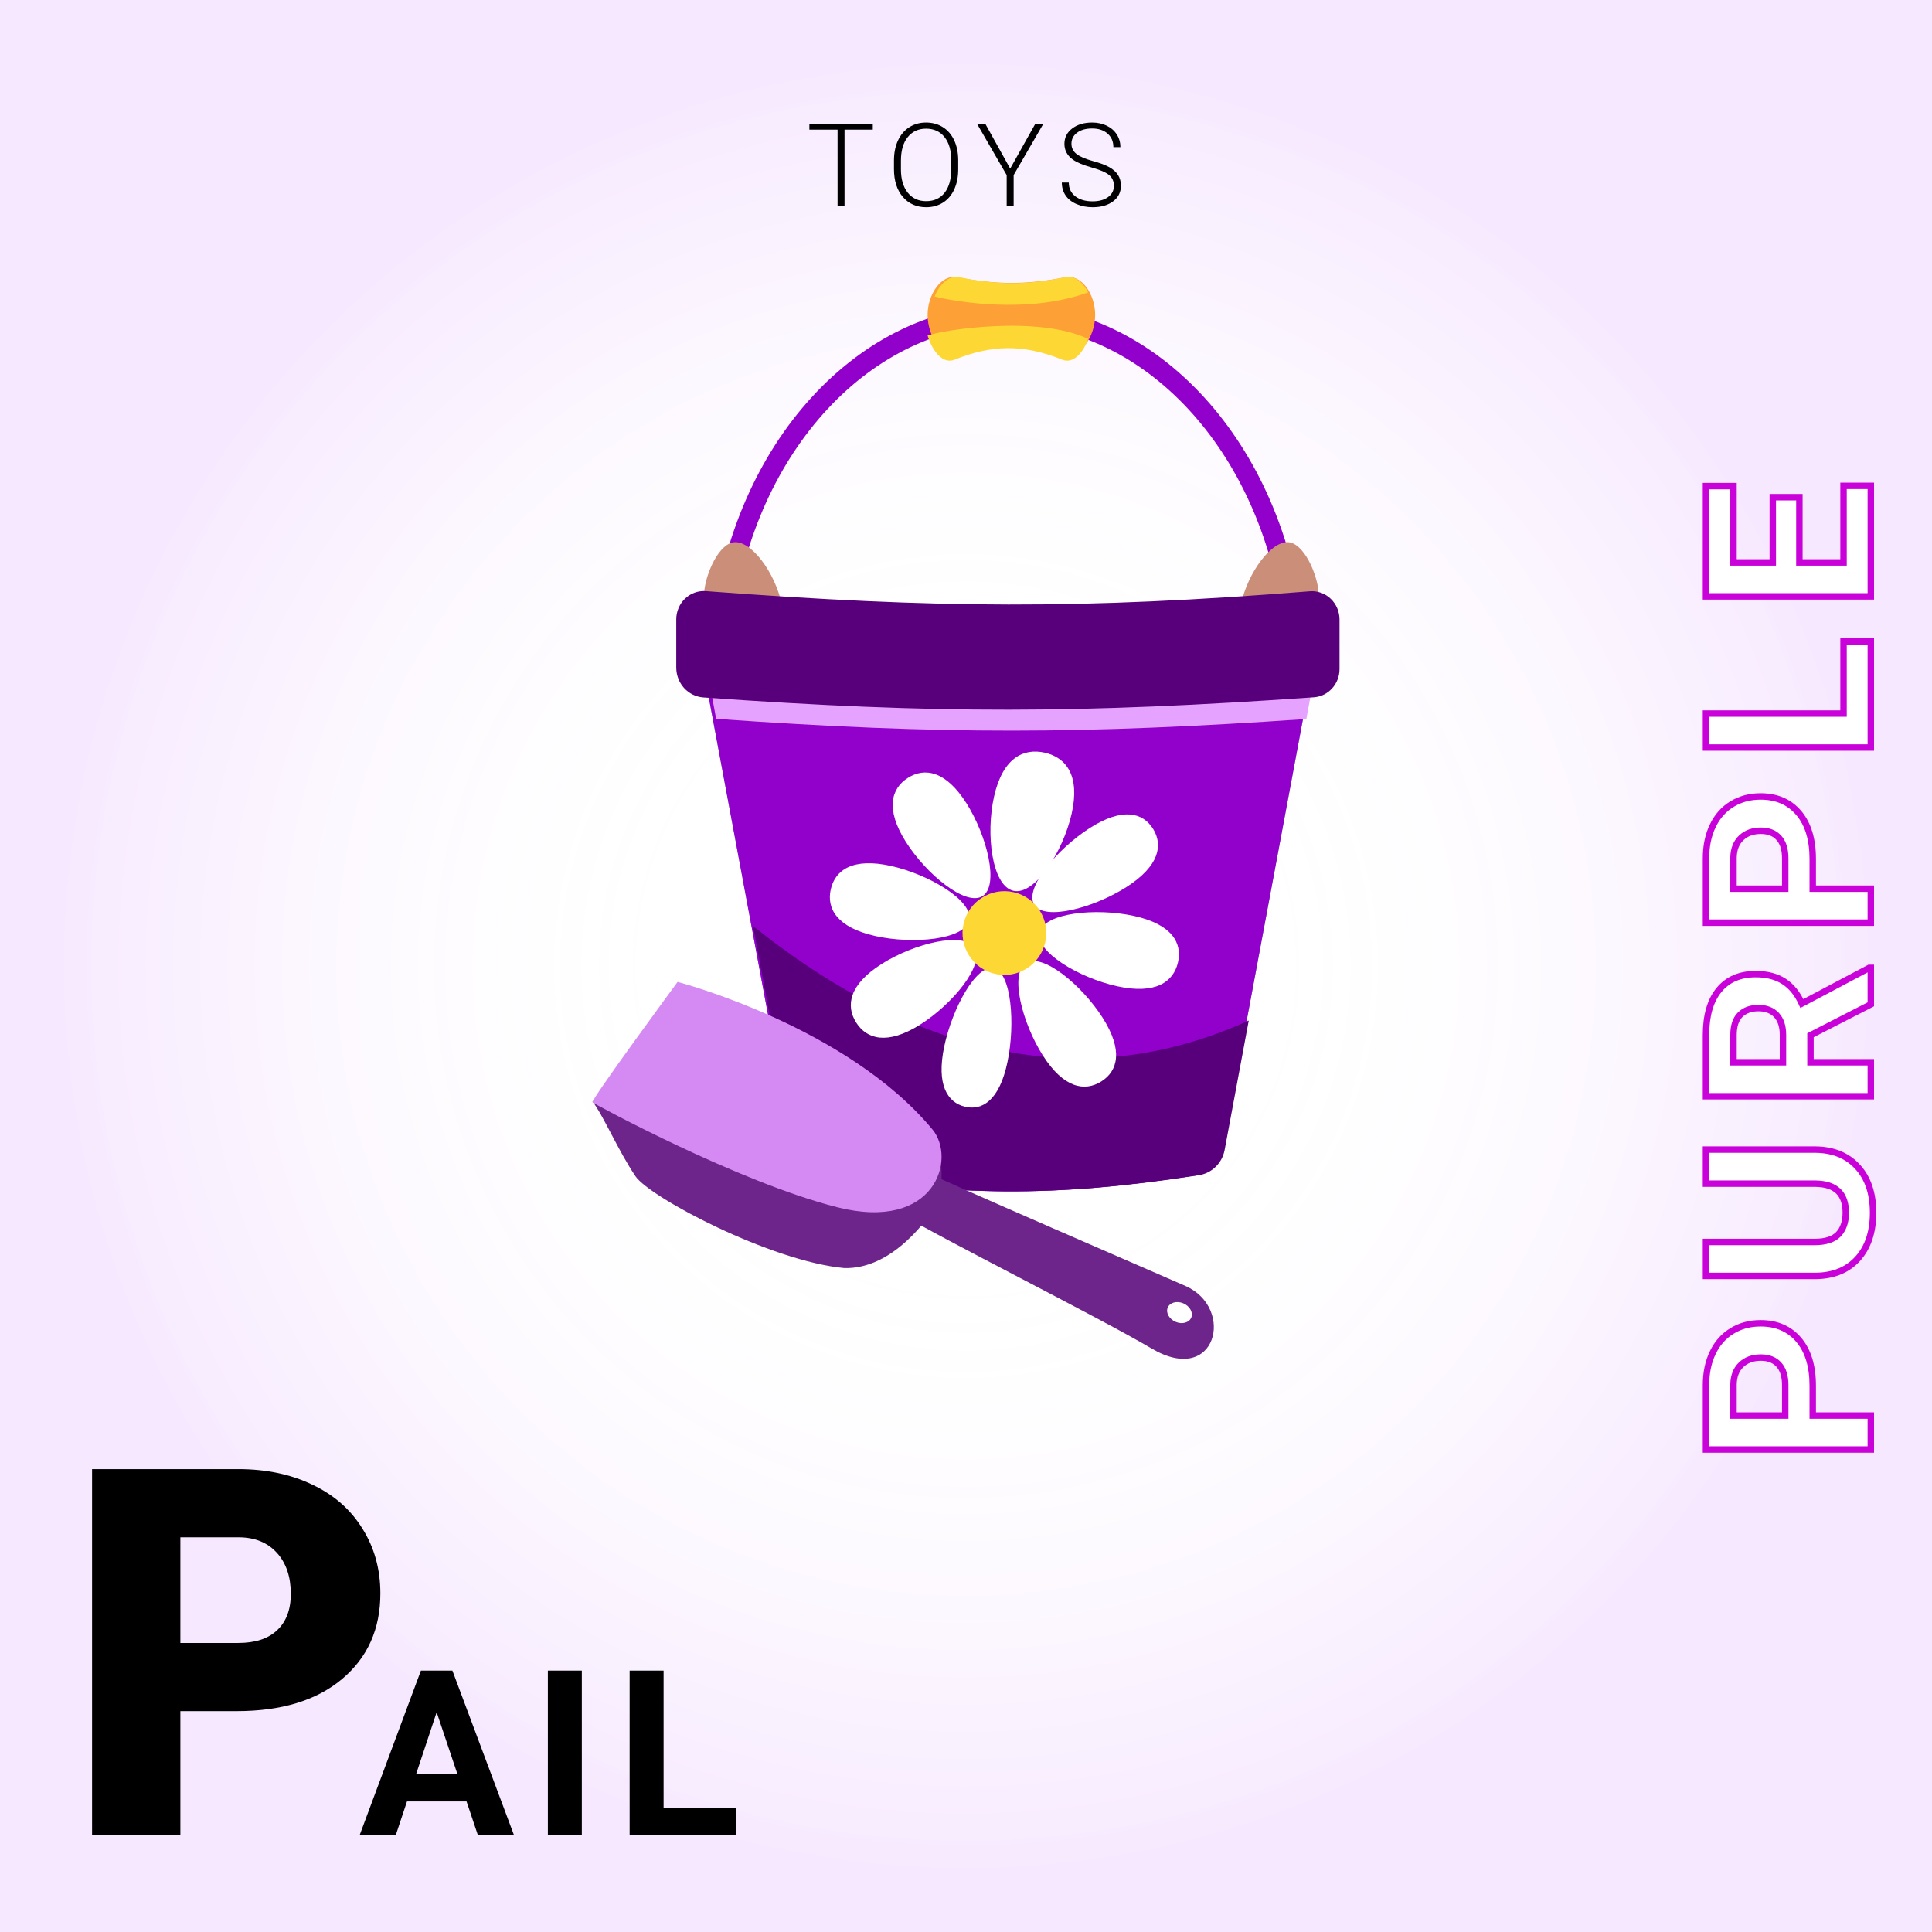 <svg width="300" height="300" viewBox="0 0 300 300" fill="none" xmlns="http://www.w3.org/2000/svg">
<rect width="300" height="300" fill="white"/>
<rect width="300" height="300" fill="white"/>
<rect width="300" height="300" fill="white"/>
<rect width="300" height="300" fill="url(#paint0_radial)" fill-opacity="0.11"/>
<g filter="url(#filter0_d)">
<path d="M280.482 218.804L289.5 218.804L289.5 224.078L263.906 224.078L263.906 214.093C263.906 212.171 264.258 210.484 264.961 209.031C265.664 207.566 266.666 206.441 267.967 205.656C269.256 204.871 270.727 204.478 272.379 204.478C274.887 204.478 276.867 205.339 278.32 207.062C279.762 208.773 280.482 211.146 280.482 214.181L280.482 218.804ZM276.211 218.804L276.211 214.093C276.211 212.699 275.883 211.638 275.227 210.912C274.57 210.173 273.633 209.804 272.414 209.804C271.16 209.804 270.146 210.173 269.373 210.912C268.6 211.65 268.201 212.67 268.178 213.97L268.178 218.804L276.211 218.804ZM263.906 177.508L280.764 177.508C283.564 177.508 285.779 178.387 287.408 180.145C289.037 181.891 289.852 184.282 289.852 187.317C289.852 190.305 289.061 192.678 287.479 194.436C285.896 196.194 283.723 197.09 280.957 197.126L263.906 197.126L263.906 191.852L280.799 191.852C282.475 191.852 283.699 191.454 284.473 190.657C285.234 189.848 285.615 188.735 285.615 187.317C285.615 184.352 284.057 182.846 280.939 182.799L263.906 182.799L263.906 177.508ZM280.131 159.75L280.131 163.951L289.5 163.951L289.5 169.224L263.906 169.224L263.906 159.714C263.906 156.691 264.58 154.359 265.928 152.718C267.275 151.078 269.18 150.257 271.641 150.257C273.387 150.257 274.846 150.638 276.018 151.4C277.178 152.15 278.104 153.293 278.795 154.828L289.254 149.291L289.5 149.291L289.5 154.951L280.131 159.75ZM275.859 163.951L275.859 159.697C275.859 158.373 275.525 157.347 274.857 156.621C274.178 155.894 273.246 155.531 272.062 155.531C270.855 155.531 269.906 155.876 269.215 156.568C268.523 157.248 268.178 158.296 268.178 159.714L268.178 163.951L275.859 163.951ZM280.482 136.999L289.5 136.999L289.5 142.272L263.906 142.272L263.906 132.288C263.906 130.366 264.258 128.678 264.961 127.225C265.664 125.76 266.666 124.635 267.967 123.85C269.256 123.065 270.727 122.672 272.379 122.672C274.887 122.672 276.867 123.534 278.32 125.256C279.762 126.967 280.482 129.34 280.482 132.375L280.482 136.999ZM276.211 136.999L276.211 132.288C276.211 130.893 275.883 129.833 275.227 129.106C274.57 128.368 273.633 127.999 272.414 127.999C271.16 127.999 270.146 128.368 269.373 129.106C268.6 129.844 268.201 130.864 268.178 132.165L268.178 136.999L276.211 136.999ZM285.264 109.8L285.264 98.603L289.5 98.603L289.5 115.074L263.906 115.074L263.906 109.8L285.264 109.8ZM278.408 76.204L278.408 86.329L285.264 86.329L285.264 74.446L289.5 74.446L289.5 91.602L263.906 91.602L263.906 74.481L268.178 74.481L268.178 86.329L274.277 86.329L274.277 76.204L278.408 76.204Z" fill="white"/>
<path d="M280.482 218.804L279.982 218.804L279.982 219.304L280.482 219.304L280.482 218.804ZM289.5 218.804L290 218.804L290 218.304L289.5 218.304L289.5 218.804ZM289.5 224.078L289.5 224.578L290 224.578L290 224.078L289.5 224.078ZM263.906 224.078L263.406 224.078L263.406 224.578L263.906 224.578L263.906 224.078ZM264.961 209.031L265.411 209.249L265.412 209.247L264.961 209.031ZM267.967 205.656L268.225 206.084L268.227 206.083L267.967 205.656ZM278.32 207.062L278.703 206.74L278.702 206.74L278.32 207.062ZM276.211 218.804L276.211 219.304L276.711 219.304L276.711 218.804L276.211 218.804ZM275.227 210.912L274.853 211.244L274.856 211.247L275.227 210.912ZM268.178 213.97L267.678 213.961L267.678 213.97L268.178 213.97ZM268.178 218.804L267.678 218.804L267.678 219.304L268.178 219.304L268.178 218.804ZM280.482 219.304L289.5 219.304L289.5 218.304L280.482 218.304L280.482 219.304ZM289 218.804L289 224.078L290 224.078L290 218.804L289 218.804ZM289.5 223.578L263.906 223.578L263.906 224.578L289.5 224.578L289.5 223.578ZM264.406 224.078L264.406 214.093L263.406 214.093L263.406 224.078L264.406 224.078ZM264.406 214.093C264.406 212.233 264.746 210.622 265.411 209.249L264.511 208.813C263.769 210.346 263.406 212.11 263.406 214.093L264.406 214.093ZM265.412 209.247C266.076 207.864 267.014 206.815 268.225 206.084L267.708 205.228C266.318 206.067 265.252 207.268 264.51 208.814L265.412 209.247ZM268.227 206.083C269.43 205.35 270.809 204.978 272.379 204.978L272.379 203.978C270.644 203.978 269.081 204.391 267.707 205.229L268.227 206.083ZM272.379 204.978C274.758 204.978 276.591 205.788 277.938 207.384L278.702 206.74C277.143 204.891 275.015 203.978 272.379 203.978L272.379 204.978ZM277.938 207.384C279.28 208.977 279.982 211.222 279.982 214.181L280.982 214.181C280.982 211.07 280.243 208.569 278.703 206.74L277.938 207.384ZM279.982 214.181L279.982 218.804L280.982 218.804L280.982 214.181L279.982 214.181ZM276.711 218.804L276.711 214.093L275.711 214.093L275.711 218.804L276.711 218.804ZM276.711 214.093C276.711 212.627 276.366 211.428 275.598 210.577L274.856 211.247C275.399 211.849 275.711 212.77 275.711 214.093L276.711 214.093ZM275.6 210.58C274.828 209.71 273.74 209.304 272.414 209.304L272.414 210.304C273.526 210.304 274.313 210.637 274.853 211.244L275.6 210.58ZM272.414 209.304C271.055 209.304 269.91 209.708 269.028 210.55L269.718 211.273C270.383 210.639 271.265 210.304 272.414 210.304L272.414 209.304ZM269.028 210.55C268.138 211.4 267.703 212.558 267.678 213.961L268.678 213.979C268.699 212.781 269.062 211.9 269.718 211.273L269.028 210.55ZM267.678 213.97L267.678 218.804L268.678 218.804L268.678 213.97L267.678 213.97ZM268.178 219.304L276.211 219.304L276.211 218.304L268.178 218.304L268.178 219.304ZM263.906 177.508L263.906 177.008L263.406 177.008L263.406 177.508L263.906 177.508ZM287.408 180.145L287.041 180.485L287.043 180.486L287.408 180.145ZM280.957 197.126L280.957 197.626L280.963 197.626L280.957 197.126ZM263.906 197.126L263.406 197.126L263.406 197.626L263.906 197.626L263.906 197.126ZM263.906 191.852L263.906 191.352L263.406 191.352L263.406 191.852L263.906 191.852ZM284.473 190.657L284.831 191.005L284.837 191L284.473 190.657ZM280.939 182.799L280.947 182.299L280.939 182.299L280.939 182.799ZM263.906 182.799L263.406 182.799L263.406 183.299L263.906 183.299L263.906 182.799ZM263.906 178.008L280.764 178.008L280.764 177.008L263.906 177.008L263.906 178.008ZM280.764 178.008C283.451 178.008 285.523 178.847 287.041 180.485L287.775 179.805C286.035 177.928 283.678 177.008 280.764 177.008L280.764 178.008ZM287.043 180.486C288.564 182.117 289.352 184.373 289.352 187.317L290.352 187.317C290.352 184.191 289.511 181.666 287.774 179.804L287.043 180.486ZM289.352 187.317C289.352 190.215 288.586 192.458 287.107 194.102L287.85 194.771C289.535 192.899 290.352 190.395 290.352 187.317L289.352 187.317ZM287.107 194.102C285.634 195.738 283.603 196.592 280.951 196.626L280.963 197.626C283.843 197.589 286.159 196.65 287.85 194.771L287.107 194.102ZM280.957 196.626L263.906 196.626L263.906 197.626L280.957 197.626L280.957 196.626ZM264.406 197.126L264.406 191.852L263.406 191.852L263.406 197.126L264.406 197.126ZM263.906 192.352L280.799 192.352L280.799 191.352L263.906 191.352L263.906 192.352ZM280.799 192.352C282.542 192.352 283.925 191.939 284.831 191.005L284.114 190.309C283.473 190.969 282.408 191.352 280.799 191.352L280.799 192.352ZM284.837 191C285.708 190.075 286.115 188.826 286.115 187.317L285.115 187.317C285.115 188.644 284.761 189.622 284.109 190.314L284.837 191ZM286.115 187.317C286.115 185.75 285.702 184.482 284.794 183.604C283.89 182.731 282.577 182.324 280.947 182.299L280.932 183.299C282.419 183.322 283.444 183.691 284.099 184.324C284.749 184.952 285.115 185.919 285.115 187.317L286.115 187.317ZM280.939 182.299L263.906 182.299L263.906 183.299L280.939 183.299L280.939 182.299ZM264.406 182.799L264.406 177.508L263.406 177.508L263.406 182.799L264.406 182.799ZM280.131 159.75L279.903 159.305L279.631 159.444L279.631 159.75L280.131 159.75ZM280.131 163.951L279.631 163.951L279.631 164.451L280.131 164.451L280.131 163.951ZM289.5 163.951L290 163.951L290 163.451L289.5 163.451L289.5 163.951ZM289.5 169.224L289.5 169.724L290 169.724L290 169.224L289.5 169.224ZM263.906 169.224L263.406 169.224L263.406 169.724L263.906 169.724L263.906 169.224ZM276.018 151.4L275.745 151.819L275.746 151.82L276.018 151.4ZM278.795 154.828L278.339 155.033L278.558 155.519L279.029 155.27L278.795 154.828ZM289.254 149.291L289.254 148.791L289.13 148.791L289.02 148.849L289.254 149.291ZM289.5 149.291L290 149.291L290 148.791L289.5 148.791L289.5 149.291ZM289.5 154.951L289.728 155.396L290 155.256L290 154.951L289.5 154.951ZM275.859 163.951L275.859 164.451L276.359 164.451L276.359 163.951L275.859 163.951ZM274.857 156.621L275.226 156.282L275.223 156.279L274.857 156.621ZM269.215 156.568L269.565 156.924L269.568 156.921L269.215 156.568ZM268.178 163.951L267.678 163.951L267.678 164.451L268.178 164.451L268.178 163.951ZM279.631 159.75L279.631 163.951L280.631 163.951L280.631 159.75L279.631 159.75ZM280.131 164.451L289.5 164.451L289.5 163.451L280.131 163.451L280.131 164.451ZM289 163.951L289 169.224L290 169.224L290 163.951L289 163.951ZM289.5 168.724L263.906 168.724L263.906 169.724L289.5 169.724L289.5 168.724ZM264.406 169.224L264.406 159.714L263.406 159.714L263.406 169.224L264.406 169.224ZM264.406 159.714C264.406 156.759 265.066 154.556 266.314 153.036L265.541 152.401C264.095 154.162 263.406 156.623 263.406 159.714L264.406 159.714ZM266.314 153.036C267.551 151.53 269.303 150.757 271.641 150.757L271.641 149.757C269.057 149.757 267 150.626 265.541 152.401L266.314 153.036ZM271.641 150.757C273.314 150.757 274.672 151.122 275.745 151.819L276.29 150.981C275.019 150.155 273.459 149.757 271.641 149.757L271.641 150.757ZM275.746 151.82C276.809 152.507 277.678 153.566 278.339 155.033L279.251 154.622C278.529 153.019 277.546 151.793 276.289 150.98L275.746 151.82ZM279.029 155.27L289.488 149.732L289.02 148.849L278.561 154.386L279.029 155.27ZM289.254 149.791L289.5 149.791L289.5 148.791L289.254 148.791L289.254 149.791ZM289 149.291L289 154.951L290 154.951L290 149.291L289 149.291ZM289.272 154.506L279.903 159.305L280.359 160.195L289.728 155.396L289.272 154.506ZM276.359 163.951L276.359 159.697L275.359 159.697L275.359 163.951L276.359 163.951ZM276.359 159.697C276.359 158.291 276.004 157.129 275.225 156.282L274.489 156.959C275.047 157.566 275.359 158.454 275.359 159.697L276.359 159.697ZM275.223 156.279C274.43 155.432 273.356 155.031 272.062 155.031L272.062 156.031C273.136 156.031 273.925 156.356 274.492 156.962L275.223 156.279ZM272.062 155.031C270.756 155.031 269.667 155.408 268.861 156.214L269.568 156.921C270.145 156.345 270.955 156.031 272.062 156.031L272.062 155.031ZM268.864 156.211C268.041 157.021 267.678 158.224 267.678 159.714L268.678 159.714C268.678 158.368 269.006 157.474 269.565 156.924L268.864 156.211ZM267.678 159.714L267.678 163.951L268.678 163.951L268.678 159.714L267.678 159.714ZM268.178 164.451L275.859 164.451L275.859 163.451L268.178 163.451L268.178 164.451ZM280.482 136.999L279.982 136.999L279.982 137.499L280.482 137.499L280.482 136.999ZM289.5 136.999L290 136.999L290 136.499L289.5 136.499L289.5 136.999ZM289.5 142.272L289.5 142.772L290 142.772L290 142.272L289.5 142.272ZM263.906 142.272L263.406 142.272L263.406 142.772L263.906 142.772L263.906 142.272ZM264.961 127.225L265.411 127.443L265.412 127.441L264.961 127.225ZM267.967 123.85L268.225 124.278L268.227 124.277L267.967 123.85ZM278.32 125.256L278.703 124.934L278.702 124.934L278.32 125.256ZM276.211 136.999L276.211 137.499L276.711 137.499L276.711 136.999L276.211 136.999ZM275.227 129.106L274.853 129.438L274.856 129.441L275.227 129.106ZM268.178 132.165L267.678 132.156L267.678 132.165L268.178 132.165ZM268.178 136.999L267.678 136.999L267.678 137.499L268.178 137.499L268.178 136.999ZM280.482 137.499L289.5 137.499L289.5 136.499L280.482 136.499L280.482 137.499ZM289 136.999L289 142.272L290 142.272L290 136.999L289 136.999ZM289.5 141.772L263.906 141.772L263.906 142.772L289.5 142.772L289.5 141.772ZM264.406 142.272L264.406 132.288L263.406 132.288L263.406 142.272L264.406 142.272ZM264.406 132.288C264.406 130.427 264.746 128.816 265.411 127.443L264.511 127.007C263.769 128.54 263.406 130.305 263.406 132.288L264.406 132.288ZM265.412 127.441C266.076 126.058 267.014 125.009 268.225 124.278L267.708 123.422C266.318 124.261 265.252 125.462 264.51 127.009L265.412 127.441ZM268.227 124.277C269.43 123.544 270.809 123.172 272.379 123.172L272.379 122.172C270.644 122.172 269.081 122.586 267.707 123.423L268.227 124.277ZM272.379 123.172C274.758 123.172 276.591 123.982 277.938 125.579L278.702 124.934C277.143 123.085 275.015 122.172 272.379 122.172L272.379 123.172ZM277.938 125.578C279.28 127.172 279.982 129.416 279.982 132.375L280.982 132.375C280.982 129.265 280.243 126.763 278.703 124.934L277.938 125.578ZM279.982 132.375L279.982 136.999L280.982 136.999L280.982 132.375L279.982 132.375ZM276.711 136.999L276.711 132.288L275.711 132.288L275.711 136.999L276.711 136.999ZM276.711 132.288C276.711 130.821 276.366 129.622 275.598 128.771L274.856 129.441C275.399 130.043 275.711 130.965 275.711 132.288L276.711 132.288ZM275.6 128.774C274.828 127.904 273.74 127.499 272.414 127.499L272.414 128.499C273.526 128.499 274.313 128.831 274.853 129.438L275.6 128.774ZM272.414 127.499C271.055 127.499 269.91 127.902 269.028 128.744L269.718 129.468C270.383 128.833 271.265 128.499 272.414 128.499L272.414 127.499ZM269.028 128.744C268.138 129.594 267.703 130.752 267.678 132.156L268.678 132.174C268.699 130.975 269.062 130.094 269.718 129.468L269.028 128.744ZM267.678 132.165L267.678 136.999L268.678 136.999L268.678 132.165L267.678 132.165ZM268.178 137.499L276.211 137.499L276.211 136.499L268.178 136.499L268.178 137.499ZM285.264 109.8L285.264 110.3L285.764 110.3L285.764 109.8L285.264 109.8ZM285.264 98.603L285.264 98.103L284.764 98.103L284.764 98.603L285.264 98.603ZM289.5 98.603L290 98.603L290 98.103L289.5 98.103L289.5 98.603ZM289.5 115.074L289.5 115.574L290 115.574L290 115.074L289.5 115.074ZM263.906 115.074L263.406 115.074L263.406 115.574L263.906 115.574L263.906 115.074ZM263.906 109.8L263.906 109.3L263.406 109.3L263.406 109.8L263.906 109.8ZM285.764 109.8L285.764 98.603L284.764 98.603L284.764 109.8L285.764 109.8ZM285.264 99.103L289.5 99.103L289.5 98.103L285.264 98.103L285.264 99.103ZM289 98.603L289 115.074L290 115.074L290 98.603L289 98.603ZM289.5 114.574L263.906 114.574L263.906 115.574L289.5 115.574L289.5 114.574ZM264.406 115.074L264.406 109.8L263.406 109.8L263.406 115.074L264.406 115.074ZM263.906 110.3L285.264 110.3L285.264 109.3L263.906 109.3L263.906 110.3ZM278.408 76.204L278.908 76.204L278.908 75.704L278.408 75.704L278.408 76.204ZM278.408 86.329L277.908 86.329L277.908 86.829L278.408 86.829L278.408 86.329ZM285.264 86.329L285.264 86.829L285.764 86.829L285.764 86.329L285.264 86.329ZM285.264 74.446L285.264 73.946L284.764 73.946L284.764 74.446L285.264 74.446ZM289.5 74.446L290 74.446L290 73.946L289.5 73.946L289.5 74.446ZM289.5 91.602L289.5 92.102L290 92.102L290 91.602L289.5 91.602ZM263.906 91.602L263.406 91.602L263.406 92.102L263.906 92.102L263.906 91.602ZM263.906 74.481L263.906 73.981L263.406 73.981L263.406 74.481L263.906 74.481ZM268.178 74.481L268.678 74.481L268.678 73.981L268.178 73.981L268.178 74.481ZM268.178 86.329L267.678 86.329L267.678 86.829L268.178 86.829L268.178 86.329ZM274.277 86.329L274.277 86.829L274.777 86.829L274.777 86.329L274.277 86.329ZM274.277 76.204L274.277 75.704L273.777 75.704L273.777 76.204L274.277 76.204ZM277.908 76.204L277.908 86.329L278.908 86.329L278.908 76.204L277.908 76.204ZM278.408 86.829L285.264 86.829L285.264 85.829L278.408 85.829L278.408 86.829ZM285.764 86.329L285.764 74.446L284.764 74.446L284.764 86.329L285.764 86.329ZM285.264 74.946L289.5 74.946L289.5 73.946L285.264 73.946L285.264 74.946ZM289 74.446L289 91.602L290 91.602L290 74.446L289 74.446ZM289.5 91.102L263.906 91.102L263.906 92.102L289.5 92.102L289.5 91.102ZM264.406 91.602L264.406 74.481L263.406 74.481L263.406 91.602L264.406 91.602ZM263.906 74.981L268.178 74.981L268.178 73.981L263.906 73.981L263.906 74.981ZM267.678 74.481L267.678 86.329L268.678 86.329L268.678 74.481L267.678 74.481ZM268.178 86.829L274.277 86.829L274.277 85.829L268.178 85.829L268.178 86.829ZM274.777 86.329L274.777 76.204L273.777 76.204L273.777 86.329L274.777 86.329ZM274.277 76.704L278.408 76.704L278.408 75.704L274.277 75.704L274.277 76.704Z" fill="#C902DA"/>
</g>
<path d="M28.008 265.703V285H14.297V228.125H36.992C41.341 228.125 45.182 228.932 48.516 230.547C51.875 232.135 54.466 234.414 56.289 237.383C58.138 240.326 59.062 243.672 59.062 247.422C59.062 252.969 57.07 257.409 53.086 260.742C49.128 264.049 43.685 265.703 36.758 265.703H28.008ZM28.008 255.117H36.992C39.648 255.117 41.667 254.453 43.047 253.125C44.453 251.797 45.156 249.922 45.156 247.5C45.156 244.844 44.44 242.721 43.008 241.133C41.575 239.544 39.622 238.737 37.148 238.711H28.008V255.117ZM72.444 279.727H63.198L61.44 285H55.832L65.36 259.406H70.246L79.827 285H74.219L72.444 279.727ZM64.621 275.455H71.02L67.803 265.875L64.621 275.455ZM90.345 285H85.071V259.406H90.345V285ZM103.042 280.764H114.24V285H97.769V259.406H103.042V280.764Z" fill="black"/>
<path d="M135.525 20.126H131.139V32H130.058V20.126H125.681V19.203H135.525V20.126ZM148.79 26.296C148.79 27.474 148.585 28.508 148.175 29.398C147.771 30.289 147.191 30.975 146.435 31.455C145.679 31.936 144.806 32.176 143.816 32.176C142.322 32.176 141.114 31.643 140.195 30.576C139.275 29.504 138.815 28.06 138.815 26.243V24.925C138.815 23.759 139.02 22.727 139.43 21.831C139.846 20.929 140.432 20.237 141.188 19.757C141.944 19.27 142.814 19.027 143.798 19.027C144.782 19.027 145.65 19.265 146.4 19.739C147.156 20.214 147.739 20.885 148.149 21.752C148.559 22.619 148.773 23.624 148.79 24.767V26.296ZM147.709 24.907C147.709 23.366 147.361 22.159 146.663 21.286C145.966 20.413 145.011 19.977 143.798 19.977C142.609 19.977 141.659 20.416 140.95 21.295C140.247 22.168 139.896 23.39 139.896 24.96V26.296C139.896 27.814 140.247 29.018 140.95 29.908C141.654 30.793 142.609 31.235 143.816 31.235C145.04 31.235 145.995 30.799 146.681 29.926C147.366 29.047 147.709 27.825 147.709 26.261V24.907ZM156.861 26.182L160.772 19.203H162.02L157.397 27.184V32H156.316V27.184L151.702 19.203H152.985L156.861 26.182ZM172.965 28.854C172.965 28.145 172.716 27.585 172.218 27.175C171.72 26.759 170.809 26.366 169.485 25.997C168.16 25.622 167.194 25.215 166.584 24.775C165.717 24.154 165.283 23.34 165.283 22.332C165.283 21.354 165.685 20.56 166.488 19.95C167.296 19.335 168.327 19.027 169.581 19.027C170.431 19.027 171.19 19.191 171.858 19.52C172.532 19.848 173.053 20.305 173.422 20.891C173.791 21.477 173.976 22.13 173.976 22.851H172.886C172.886 21.977 172.587 21.277 171.99 20.75C171.392 20.217 170.589 19.95 169.581 19.95C168.603 19.95 167.824 20.17 167.243 20.609C166.663 21.043 166.373 21.611 166.373 22.314C166.373 22.965 166.634 23.495 167.156 23.905C167.677 24.315 168.512 24.679 169.66 24.995C170.809 25.306 171.679 25.631 172.271 25.971C172.863 26.305 173.308 26.706 173.607 27.175C173.906 27.644 174.055 28.197 174.055 28.836C174.055 29.844 173.651 30.652 172.842 31.262C172.039 31.871 170.979 32.176 169.66 32.176C168.758 32.176 167.929 32.015 167.173 31.692C166.423 31.37 165.852 30.919 165.459 30.339C165.073 29.759 164.879 29.094 164.879 28.344H165.96C165.96 29.246 166.297 29.958 166.971 30.48C167.645 31.001 168.541 31.262 169.66 31.262C170.657 31.262 171.456 31.042 172.06 30.602C172.663 30.163 172.965 29.58 172.965 28.854Z" fill="black"/>
<path fill-rule="evenodd" clip-rule="evenodd" d="M113.822 96.262H199.188C195.771 70.016 177.66 50.435 156.505 50.435C135.349 50.435 117.237 70.016 113.822 96.262ZM202.579 99.361H110.43L110.608 97.647C113.607 68.966 133.339 47.336 156.505 47.336C179.672 47.336 199.4 68.966 202.402 97.647L202.579 99.361Z" fill="#9200CC"/>
<path fill-rule="evenodd" clip-rule="evenodd" d="M165.431 43.051C159.462 44.215 154.7 44.228 148.663 43.051C146.161 42.561 144.037 45.68 144.037 48.923C144.037 52.166 146.267 55.64 148.663 54.793C154.381 52.775 159.294 52.624 165.431 54.793C167.825 55.64 170.056 52.166 170.056 48.923C170.056 45.68 167.936 42.561 165.431 43.051Z" fill="#FDA035"/>
<path fill-rule="evenodd" clip-rule="evenodd" d="M109.382 92.619C109.075 91.005 110.76 85.497 113.364 84.357C115.967 83.221 119.795 87.967 121.17 92.904C122.551 97.839 109.382 92.619 109.382 92.619Z" fill="#CB8F79"/>
<path fill-rule="evenodd" clip-rule="evenodd" d="M204.712 92.619C205.018 91.005 203.336 85.497 200.731 84.357C198.129 83.221 194.3 87.967 192.924 92.904C191.544 97.839 204.712 92.619 204.712 92.619Z" fill="#CB8F79"/>
<path fill-rule="evenodd" clip-rule="evenodd" d="M107.178 92.858L123.244 178.939C123.584 180.751 125.013 182.143 126.805 182.407C148.611 185.63 163.036 186.027 185.846 182.492C187.854 182.182 189.451 180.615 189.831 178.584L205.832 92.858C168.056 96.932 144.92 98.051 107.178 92.858Z" fill="#7986CB"/>
<path fill-rule="evenodd" clip-rule="evenodd" d="M107.178 92.858L123.244 178.939C123.584 180.751 125.013 182.143 126.805 182.407C148.611 185.63 163.036 186.027 185.846 182.492C187.854 182.182 189.451 180.615 189.831 178.584L205.832 92.858C168.056 96.932 144.92 98.051 107.178 92.858Z" fill="#9200CC"/>
<path fill-rule="evenodd" clip-rule="evenodd" d="M111.199 111.619C146.204 114.102 168.323 114.013 202.849 111.647L205.832 95.385C205.229 95.133 204.577 95.006 203.913 95.061C195.07 95.767 187.053 96.289 179.444 96.628C159.849 98.07 142.889 98.064 121.908 95.826C118.292 95.591 114.573 95.332 110.669 95.037C109.822 94.974 108.987 95.181 108.262 95.608L111.199 111.619Z" fill="#E5A3FF"/>
<path fill-rule="evenodd" clip-rule="evenodd" d="M116.935 143.8L123.474 178.918C123.812 180.735 125.245 182.132 127.04 182.399C148.878 185.632 163.328 186.031 186.173 182.483C188.183 182.171 189.783 180.599 190.162 178.562L193.907 158.463C164.575 171.819 137.852 160.5 116.935 143.8Z" fill="#58007B"/>
<path fill-rule="evenodd" clip-rule="evenodd" d="M166.405 126.35C165.063 132.275 160.692 139.073 157.367 138.324C154.041 137.573 153.027 129.557 154.368 123.635C155.712 117.712 158.901 116.127 162.226 116.876C165.549 117.628 167.744 120.431 166.405 126.35Z" fill="white"/>
<path fill-rule="evenodd" clip-rule="evenodd" d="M174.915 137.741C169.816 141 162.169 143.023 160.591 140.493C159.014 137.962 164.111 131.845 169.208 128.584C174.303 125.329 177.467 126.171 179.045 128.7C180.622 131.228 180.014 134.485 174.915 137.741Z" fill="white"/>
<path fill-rule="evenodd" clip-rule="evenodd" d="M140.651 130.708C143.856 135.782 149.965 140.79 152.568 139.146C155.175 137.501 153.285 129.827 150.084 124.755C146.886 119.687 143.589 119.138 140.983 120.785C138.38 122.43 137.454 125.639 140.651 130.708Z" fill="white"/>
<path fill-rule="evenodd" clip-rule="evenodd" d="M146.616 162.51C147.858 156.575 151.612 149.686 154.325 150.347C157.04 151.012 157.682 158.972 156.438 164.91C155.195 170.844 152.535 172.505 149.824 171.845C147.111 171.18 145.37 168.447 146.616 162.51Z" fill="white"/>
<path fill-rule="evenodd" clip-rule="evenodd" d="M173.504 153.149C167.571 151.857 160.727 147.79 161.434 144.771C162.14 141.752 170.131 140.93 176.062 142.222C181.995 143.518 183.617 146.444 182.911 149.461C182.205 152.479 179.435 154.445 173.504 153.149Z" fill="white"/>
<path fill-rule="evenodd" clip-rule="evenodd" d="M138.377 134.471C144.31 135.802 151.178 139.898 150.495 142.9C149.81 145.901 141.831 146.668 135.897 145.342C129.964 144.01 128.32 141.083 129.005 138.084C129.692 135.082 132.443 133.142 138.377 134.471Z" fill="white"/>
<path fill-rule="evenodd" clip-rule="evenodd" d="M136.915 149.676C141.987 146.477 149.665 144.589 151.307 147.191C152.954 149.797 147.943 155.908 142.871 159.108C137.797 162.303 134.589 161.38 132.944 158.775C131.297 156.171 131.839 152.878 136.915 149.676Z" fill="white"/>
<path fill-rule="evenodd" clip-rule="evenodd" d="M171.228 158.049C167.998 152.965 161.88 147.914 159.313 149.524C156.745 151.137 158.699 158.798 161.928 163.882C165.155 168.965 168.436 169.54 171.002 167.931C173.572 166.322 174.455 163.135 171.228 158.049Z" fill="white"/>
<path fill-rule="evenodd" clip-rule="evenodd" d="M162.306 146.318C161.515 149.819 158.03 152.018 154.529 151.226C151.025 150.435 148.827 146.952 149.62 143.451C150.414 139.948 153.897 137.752 157.399 138.541C160.9 139.335 163.098 142.813 162.306 146.318Z" fill="#FDD835"/>
<path fill-rule="evenodd" clip-rule="evenodd" d="M164.971 55.859C166.596 56.516 168.144 54.895 168.972 52.628C161.24 48.951 146.593 51.184 144.08 52.096C144.08 52.096 144.048 52.1 144.037 52.1C144.807 54.635 146.461 56.566 148.21 55.859C153.925 53.551 158.837 53.38 164.971 55.859Z" fill="#FDD835"/>
<path fill-rule="evenodd" clip-rule="evenodd" d="M168.972 45.397C168.14 43.795 166.831 42.747 165.376 43.053C159.548 44.272 154.9 44.286 149.006 43.053C147.368 42.709 145.913 44.081 145.121 46.036C148.071 46.802 159.571 48.84 168.972 45.397Z" fill="#FDD835"/>
<path fill-rule="evenodd" clip-rule="evenodd" d="M208 103.891C208 106.209 206.259 108.121 204.014 108.277C167.98 110.781 145.556 110.892 109.219 108.301C106.843 108.133 105.009 106.103 105.009 103.651V96.172C105.009 94.948 105.504 93.783 106.375 92.95C107.245 92.118 108.414 91.698 109.598 91.786C145.473 94.482 167.78 94.638 203.393 91.81C204.58 91.714 205.751 92.135 206.626 92.967C207.499 93.798 208 94.969 208 96.195V103.891Z" fill="#58007B"/>
<path fill-rule="evenodd" clip-rule="evenodd" d="M145.858 186.471C146.295 183.286 146.656 179.844 144.744 176.466C142.902 174.561 141.141 173.75 139.012 172.198C136.929 170.679 134.812 168.961 132.338 168.162C130.817 167.669 130.005 166.494 129.749 165.223C110.267 158.675 92 171.032 92 171.032C93.667 173.173 95.969 178.628 98.665 182.632C100.914 185.969 119.756 195.857 131.086 196.906C138.597 197.116 144.151 189.261 145.858 186.471Z" fill="#6D248B"/>
<path fill-rule="evenodd" clip-rule="evenodd" d="M182.567 205.261C181.557 204.835 180.998 203.851 181.317 203.051C181.639 202.256 182.719 201.951 183.731 202.374C184.743 202.802 185.298 203.789 184.984 204.582C184.66 205.383 183.577 205.684 182.567 205.261ZM184.081 199.684C179.551 197.687 146.989 183.625 143.249 181.735C143.137 181.744 143.028 181.754 142.919 181.762L141.067 184.09C140.812 184.976 140.758 185.916 140.927 186.688C140.948 186.789 139.68 188.3 139.701 188.396C146.047 192.27 170.249 204.348 178.826 209.398C188.906 215.337 191.83 203.099 184.081 199.684Z" fill="#6D248B"/>
<path fill-rule="evenodd" clip-rule="evenodd" d="M144.794 175.385C148.529 179.886 145.27 191.319 129.986 187.454C114.703 183.591 92.338 171.466 92.006 171.164C91.674 170.864 105.217 152.471 105.217 152.471C105.217 152.471 131.448 159.296 144.794 175.385Z" fill="#D589F3"/>
<defs>
<filter id="filter0_d" x="262.406" y="72.946" width="30.945" height="154.632" filterUnits="userSpaceOnUse" color-interpolation-filters="sRGB">
<feFlood flood-opacity="0" result="BackgroundImageFix"/>
<feColorMatrix in="SourceAlpha" type="matrix" values="0 0 0 0 0 0 0 0 0 0 0 0 0 0 0 0 0 0 127 0"/>
<feOffset dx="1" dy="1"/>
<feGaussianBlur stdDeviation="1"/>
<feColorMatrix type="matrix" values="0 0 0 0 0 0 0 0 0 0 0 0 0 0 0 0 0 0 0.15 0"/>
<feBlend mode="normal" in2="BackgroundImageFix" result="effect1_dropShadow"/>
<feBlend mode="normal" in="SourceGraphic" in2="effect1_dropShadow" result="shape"/>
</filter>
<radialGradient id="paint0_radial" cx="0" cy="0" r="1" gradientUnits="userSpaceOnUse" gradientTransform="translate(150 150) rotate(90) scale(150)">
<stop offset="0.297" stop-color="white" stop-opacity="0"/>
<stop offset="0.948" stop-color="#9E00FF" stop-opacity="0.83"/>
</radialGradient>
</defs>
</svg>
